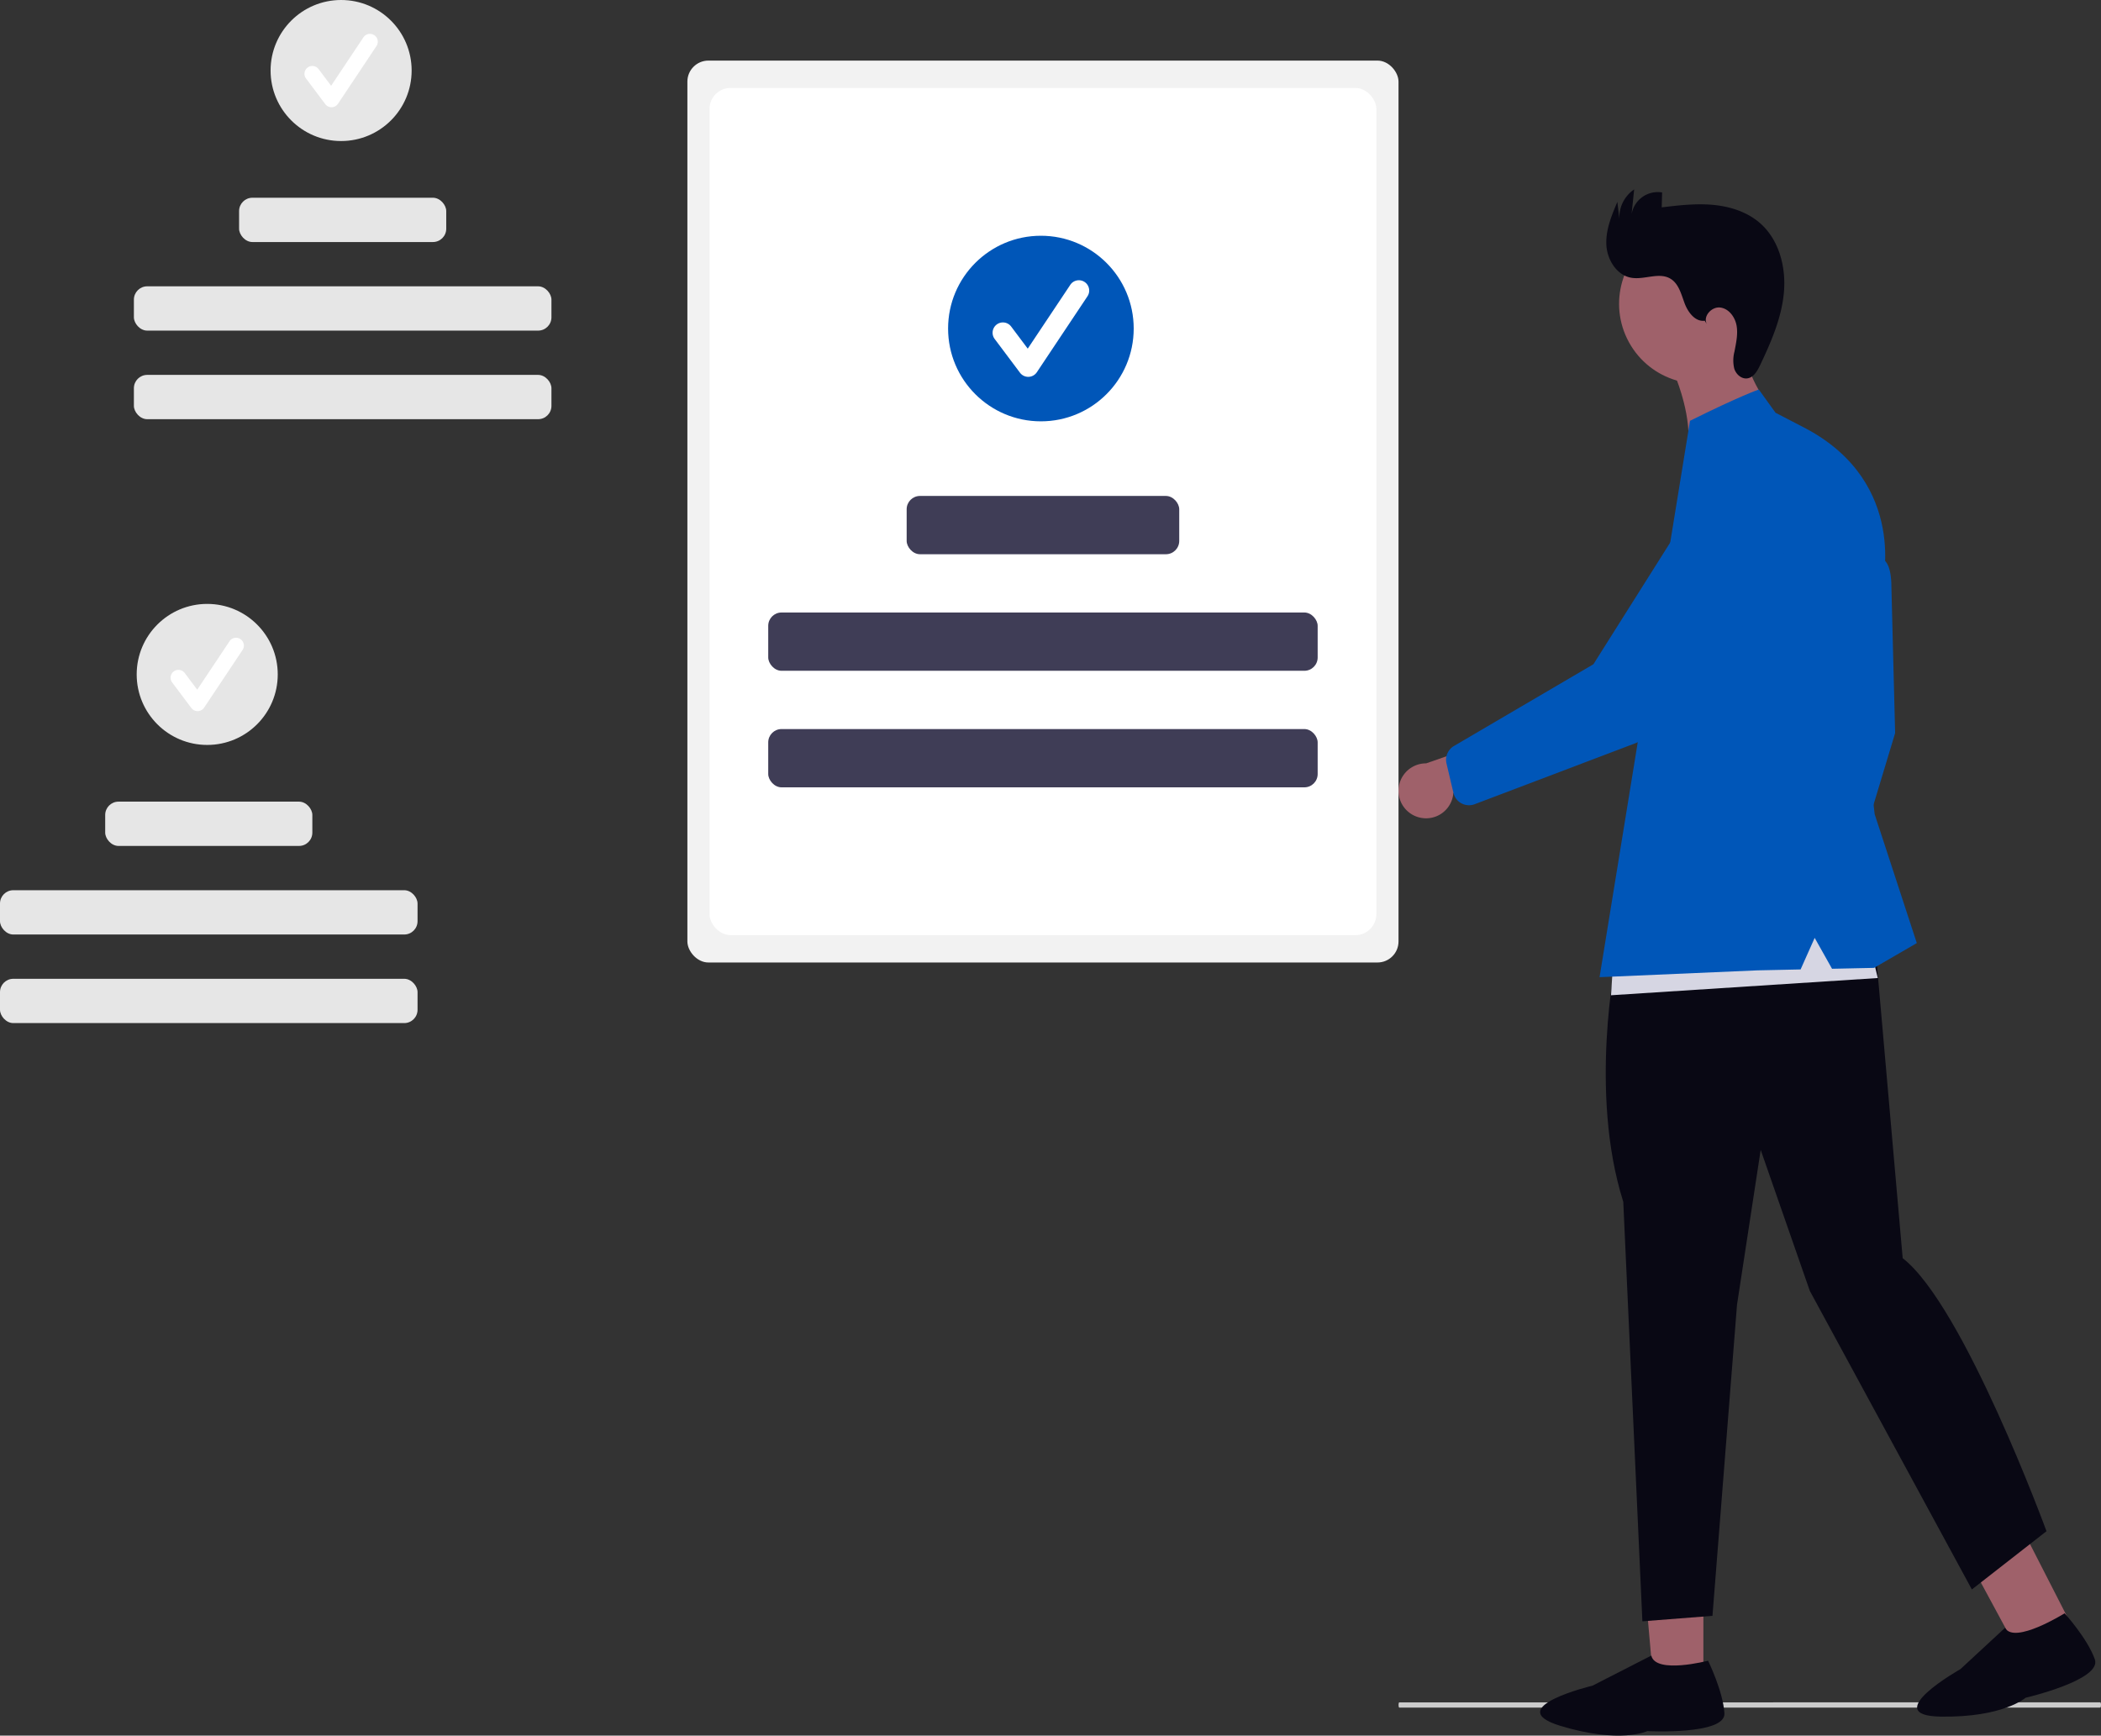 <svg xmlns="http://www.w3.org/2000/svg" width="800.079" height="661.026" viewBox="0 0 800.079 661.026" xmlns:xlink="http://www.w3.org/1999/xlink" role="img" artist="Katerina Limpitsouni" source="https://undraw.co/"><rect x="0" y="0" width="800.079" height="661.026" fill="#333333" stroke="none"/><g transform="translate(-514.457 -229.731)"><g transform="translate(1047.023 301.867)"><path d="M31.53,29.208s-3.709-15.763,0-26.89L14.836,0,0,7.418v9.741s6.955,14.836,5.1,31.99Z" transform="translate(141.584 96.3) rotate(171)" fill="#9f616a"/><path d="M299.925,550.445l-20.308,10.1L255.5,515.916l20.9-11.454Z" transform="translate(-44.164 -4.622)" fill="#9f616a"/><path d="M418.406,567.225H398.884l-4.573-51.65h24.1Z" transform="translate(-302.308 -4.225)" fill="#9f616a"/><path d="M462.824,301.249s8.967-6.87,8.967,9.911l1.416,55.455L457.4,419l-9.2-16.991L451.97,365.2Z" transform="translate(-284.09 -159.547)" fill="#0056b8"/><path d="M393.973,454.033s-10.4,50.64,2.777,92.2l7.279,159.787,26.688-2.083L440.069,585.4l9.012-58.923L467.8,580.2l61.7,113.688L557.919,671.7s-31.5-85.939-54.764-103.983L491.484,434.808Z" transform="translate(-311.16 -160.653)" fill="#090814"/><ellipse cx="30.432" cy="30.432" rx="30.432" ry="30.432" transform="matrix(-0.48, -0.877, 0.877, -0.48, 102.342, 84.868)" fill="#9f616a"/><path d="M528.22,208.409c-3.648.475-6.4-3.258-7.676-6.708s-2.248-7.467-5.42-9.331c-4.333-2.546-9.877.516-14.832-.324-5.6-.949-9.235-6.879-9.521-12.547s1.971-11.12,4.184-16.347l.773,6.5a12.881,12.881,0,0,1,5.628-11.259l-.992,9.53A10.116,10.116,0,0,1,512,159.548l-.157,5.679c6.464-.769,12.983-1.538,19.465-.953s13.01,2.636,17.923,6.906c7.349,6.386,10.033,16.9,9.133,26.6s-4.9,18.8-9.074,27.6c-1.049,2.214-2.5,4.711-4.934,4.993-2.182.253-4.187-1.574-4.867-3.67a13.291,13.291,0,0,1,.059-6.531c.615-3.268,1.389-6.607.812-9.881s-2.934-6.51-6.234-6.911-6.678,3.372-5.091,6.293Z" transform="translate(-411.619 -158.388)" fill="#090814"/><path d="M327.357,309.142l101.58-6.554-7.646-31.675L328.45,291.667Z" transform="translate(-246.428 -2.22)" fill="#d6d6e3"/><path d="M506.886,244.085l-6.371-8.846s-7.121,2.42-26.194,11.914l-1.348,8.288L439.868,459.057l60.174-2.6,16.387-.349,5.363-12.021,6.612,11.766,16-.34,16.282-9.439L544.641,397,539.45,352.16l8.024-42.24s10.1-38.788-28.789-59.707Z" transform="translate(-363.313 -159.018)" fill="#0056b8"/><path d="M589.767,399.311a10.4,10.4,0,0,0,12.934-9.329l35.7-9.562-14.361-12.752-31.7,11.04a10.457,10.457,0,0,0-2.574,20.607Z" transform="translate(-581.822 -160.103)" fill="#9f616a"/><path d="M492.621,393.083a6.092,6.092,0,0,0,4.946.4l58.728-22.29a62.709,62.709,0,0,0,33.753-28.449l24.491-43.688a19.6,19.6,0,1,0-29.249-26.107L542.9,340.133l-53.346,31.276a6.1,6.1,0,0,0-2.6,6.492l2.653,11.241a6.093,6.093,0,0,0,1.851,3.124,6.027,6.027,0,0,0,1.159.821Z" transform="translate(-468.686 -159.273)" fill="#0056b8"/><path d="M127.783,741.372H394.73c.156,0,.283-.444.283-.992s-.127-.992-.283-.992H127.783c-.156,0-.283.444-.283.992S127.627,741.372,127.783,741.372Z" transform="translate(-127.5 -163.15)" fill="#cbcbcb"/><path d="M322.988,792.282l-22.4,11.459s-35.051,8.356-12.23,15.3,33.095,2.008,33.095,2.008,29.853,1.552,29.372-6.777-6.225-20.041-6.225-20.041S324.623,799.452,322.988,792.282Z" transform="translate(-226.715 -233.86)" fill="#090814"/><path d="M29.569,29.449,50.243,19.009s35.051-8.356,12.23-15.3S29.378,1.7,29.378,1.7-.475.149.006,8.478,6.23,28.519,6.23,28.519,27.933,22.28,29.569,29.449Z" transform="translate(267.513 568.01) rotate(164)" fill="#090814"/></g><g transform="translate(565.445 229.731)"><circle cx="26.858" cy="26.858" r="26.858" transform="translate(52.052)" fill="#e6e6e6"/><path d="M471.812,248.286a2.987,2.987,0,0,1-2.39-1.2l-7.327-9.77a2.988,2.988,0,0,1,4.78-3.585l4.794,6.391,12.312-18.468a2.988,2.988,0,0,1,4.972,3.315L474.3,246.955a2.989,2.989,0,0,1-2.4,1.329Z" transform="translate(-396.566 -207.449)" fill="#fff"/><rect width="78.882" height="16.868" rx="5.07" transform="translate(40.061 75.313)" fill="#e6e6e6"/><rect width="159.006" height="16.868" rx="5.07" transform="translate(0 109.049)" fill="#e6e6e6"/><rect width="159.006" height="16.868" rx="5.07" transform="translate(0 142.785)" fill="#e6e6e6"/></g><g transform="translate(776.219 252.809)"><rect width="270.804" height="343.503" rx="8" fill="#f2f2f2"/><rect width="253.944" height="322.676" rx="8" transform="translate(8.43 10.414)" fill="#fff"/><g transform="translate(30.788 66.712)"><ellipse cx="35.341" cy="35.341" rx="35.341" ry="35.341" transform="translate(68.492)" fill="#0056b8"/><path d="M601.025,367.435a3.93,3.93,0,0,1-3.145-1.573l-9.642-12.856a3.931,3.931,0,1,1,6.29-4.717l6.308,8.41,16.2-24.3a3.931,3.931,0,1,1,6.542,4.361L604.3,365.685a3.933,3.933,0,0,1-3.162,1.749Z" transform="translate(-502.013 -313.701)" fill="#fff"/><rect width="103.797" height="22.196" rx="5.07" transform="translate(52.715 99.1)" fill="#3f3d56"/><rect width="209.228" height="22.196" rx="5.07" transform="translate(0 143.492)" fill="#3f3d56"/><rect width="209.228" height="22.196" rx="5.07" transform="translate(0 187.884)" fill="#3f3d56"/></g></g><g transform="translate(514.457 459.737)"><circle cx="26.858" cy="26.858" r="26.858" transform="translate(52.052 0)" fill="#e6e6e6"/><path d="M471.812,248.286a2.987,2.987,0,0,1-2.39-1.2l-7.327-9.77a2.988,2.988,0,0,1,4.78-3.585l4.794,6.391,12.312-18.468a2.988,2.988,0,0,1,4.972,3.315L474.3,246.955a2.989,2.989,0,0,1-2.4,1.329Z" transform="translate(-396.566 -207.449)" fill="#fff"/><rect width="78.882" height="16.868" rx="5.07" transform="translate(40.061 75.313)" fill="#e6e6e6"/><rect width="159.006" height="16.868" rx="5.07" transform="translate(0 109.049)" fill="#e6e6e6"/><rect width="159.006" height="16.868" rx="5.07" transform="translate(0 142.785)" fill="#e6e6e6"/></g></g></svg>